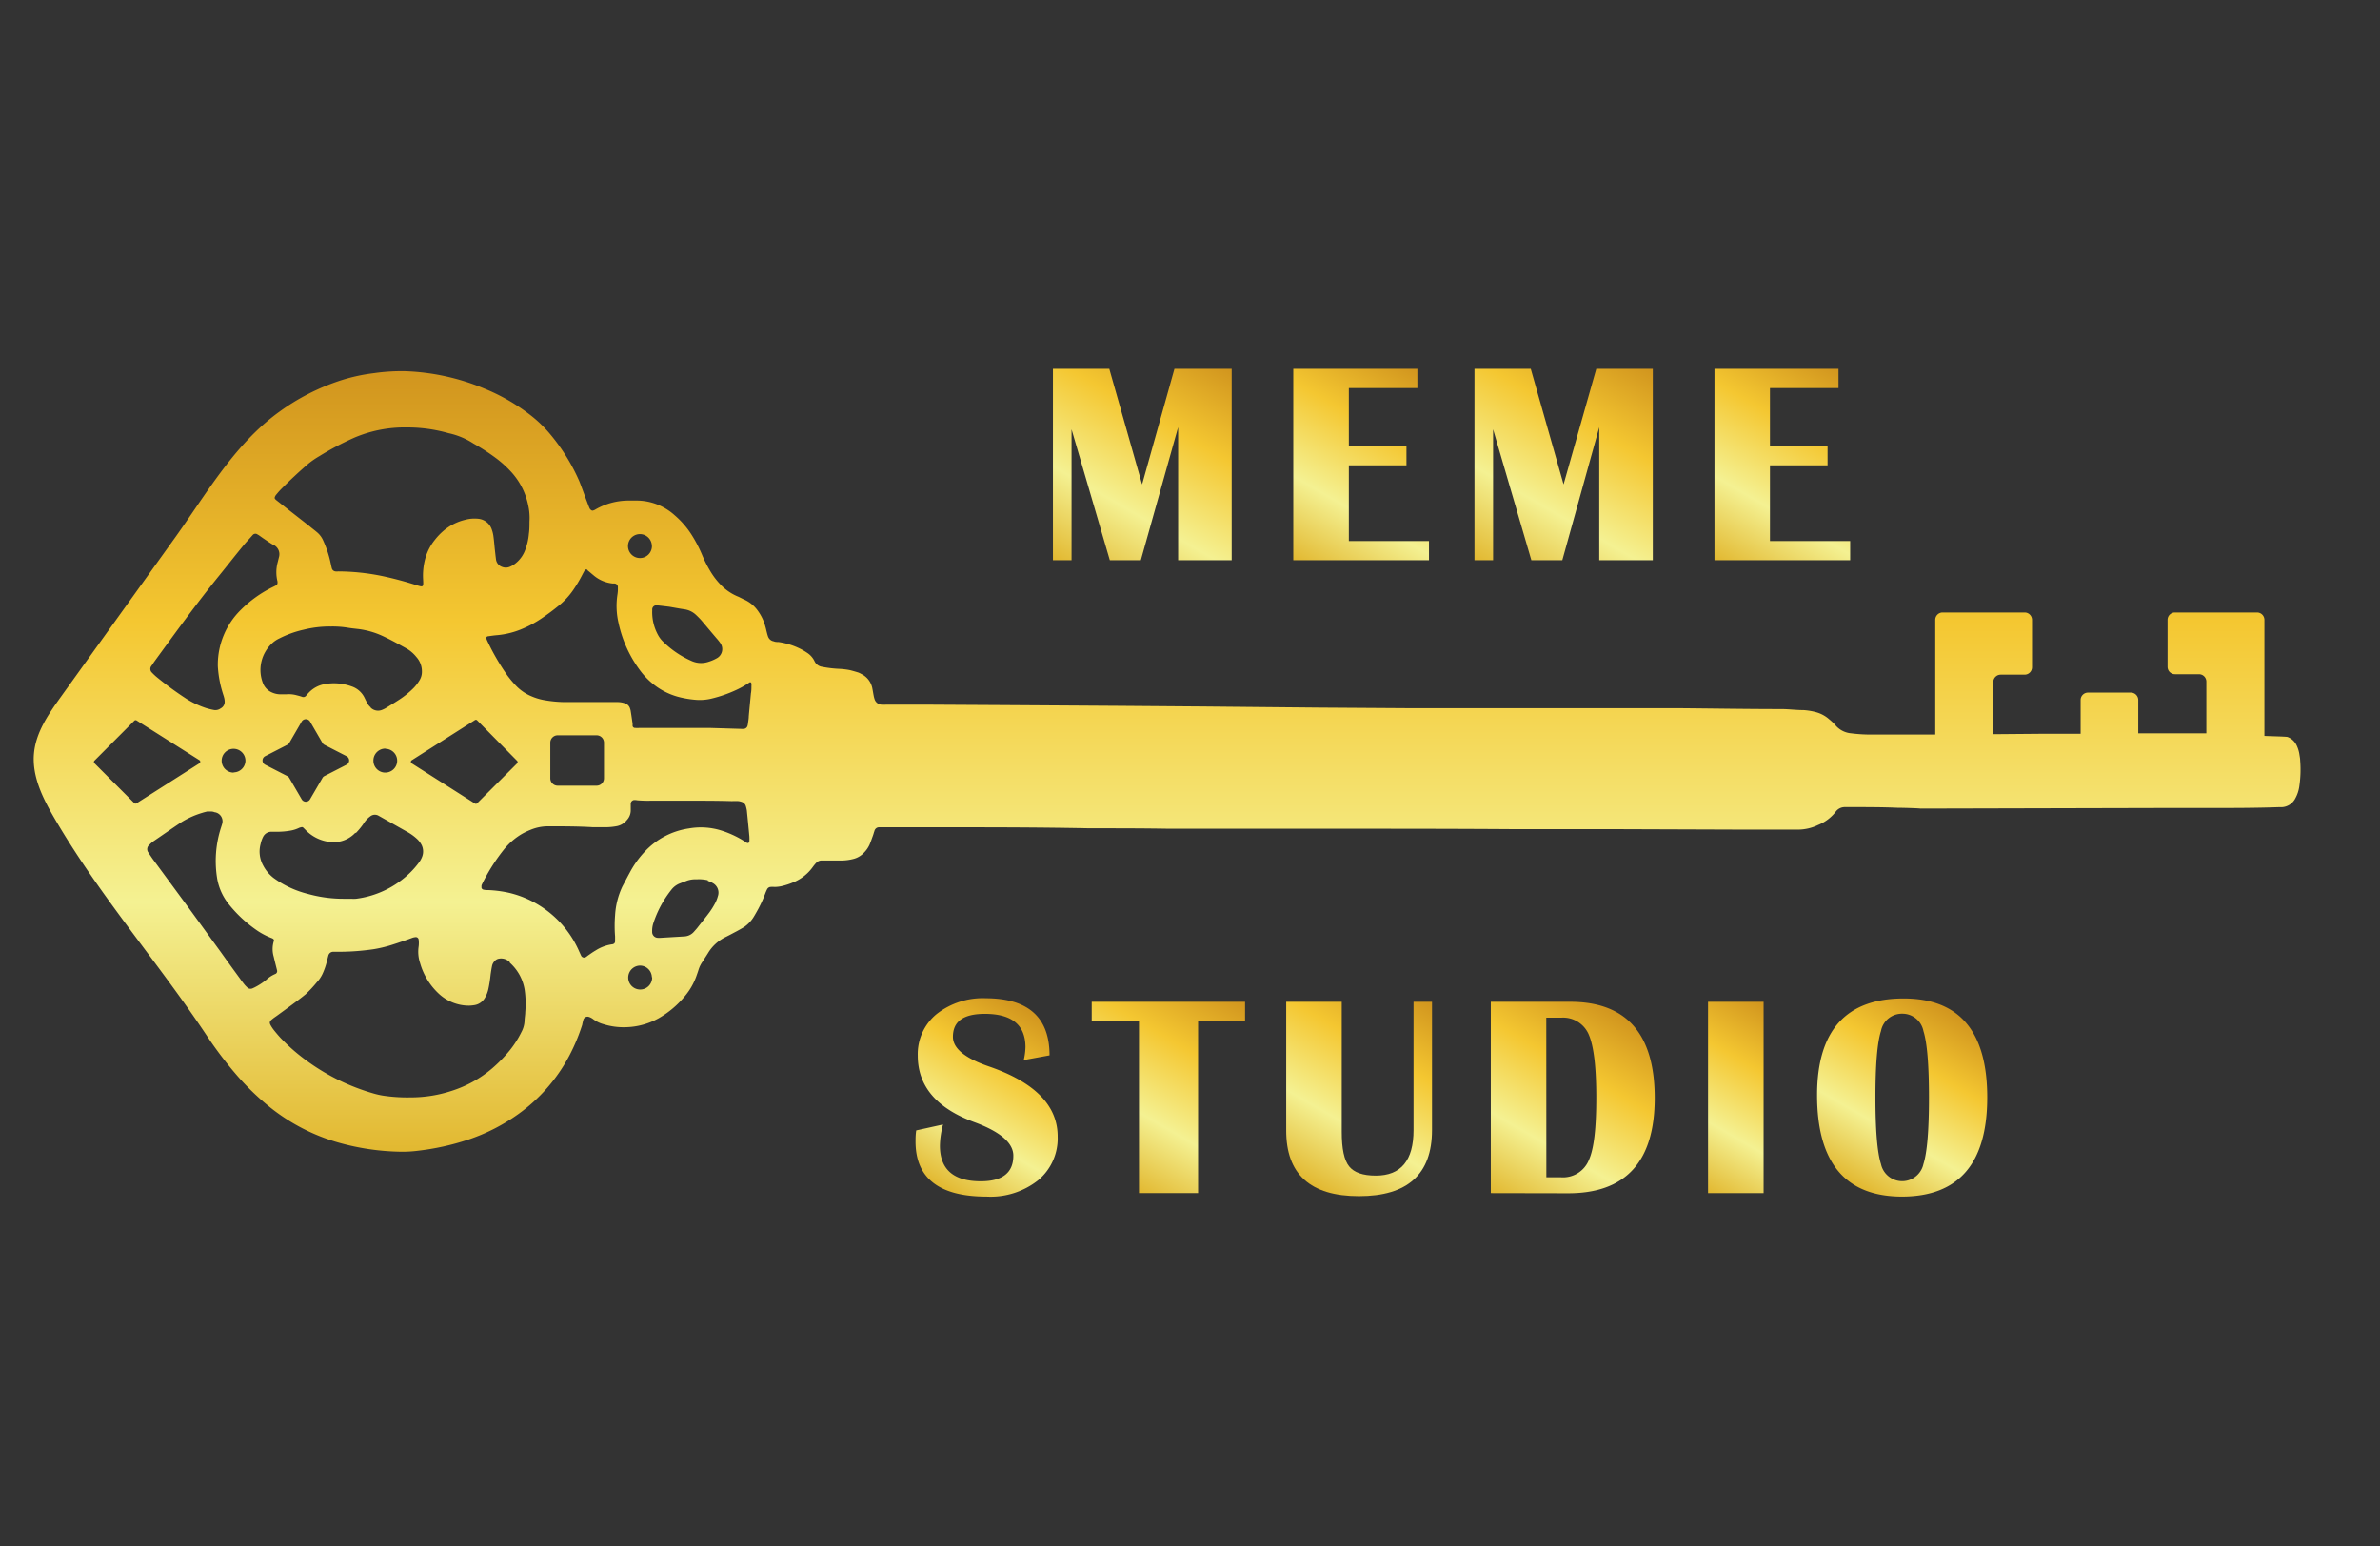 <svg xmlns="http://www.w3.org/2000/svg" xmlns:xlink="http://www.w3.org/1999/xlink" viewBox="0 0 322.21 209.36"><rect x="0" y="0" width="322.21" height="209.36" fill="#333333" stroke="none"/><defs><style>.cls-1{fill:url(#linear-gradient);}.cls-2{fill:url(#linear-gradient-2);}.cls-3{fill:url(#linear-gradient-3);}.cls-4{fill:url(#linear-gradient-4);}.cls-5{fill:url(#linear-gradient-5);}.cls-6{fill:url(#linear-gradient-6);}.cls-7{fill:url(#linear-gradient-7);}.cls-8{fill:url(#linear-gradient-8);}.cls-9{fill:url(#linear-gradient-9);}.cls-10{fill:url(#linear-gradient-10);}.cls-11{fill:url(#linear-gradient-11);}</style><linearGradient id="linear-gradient" x1="-18.83" y1="-307.51" x2="-18.83" y2="-413.1" gradientTransform="matrix(1, 0, 0, -1, 176.85, -257.17)" gradientUnits="userSpaceOnUse"><stop offset="0" stop-color="#d49120"/><stop offset="0" stop-color="#d1951e"/><stop offset="0.32" stop-color="#f4c731"/><stop offset="0.68" stop-color="#f4f192"/><stop offset="1" stop-color="#e2b830"/></linearGradient><linearGradient id="linear-gradient-2" x1="163.28" y1="47.94" x2="146.02" y2="77.85" gradientTransform="matrix(1, 0, 0, 1, 0, 0)" xlink:href="#linear-gradient"/><linearGradient id="linear-gradient-3" x1="191.79" y1="49.89" x2="176.37" y2="76.58" gradientTransform="matrix(1, 0, 0, 1, 0, 0)" xlink:href="#linear-gradient"/><linearGradient id="linear-gradient-4" x1="220.3" y1="47.94" x2="203.03" y2="77.85" gradientTransform="matrix(1, 0, 0, 1, 0, 0)" xlink:href="#linear-gradient"/><linearGradient id="linear-gradient-5" x1="248.8" y1="49.89" x2="233.39" y2="76.58" gradientTransform="matrix(1, 0, 0, 1, 0, 0)" xlink:href="#linear-gradient"/><linearGradient id="linear-gradient-6" x1="140.28" y1="137.15" x2="126.83" y2="160.46" gradientTransform="matrix(1, 0, 0, 1, 0, 0)" xlink:href="#linear-gradient"/><linearGradient id="linear-gradient-7" x1="164.01" y1="133.01" x2="149.21" y2="158.64" gradientTransform="matrix(1, 0, 0, 1, 0, 0)" xlink:href="#linear-gradient"/><linearGradient id="linear-gradient-8" x1="190.89" y1="133.91" x2="176.07" y2="159.59" gradientTransform="matrix(1, 0, 0, 1, 0, 0)" xlink:href="#linear-gradient"/><linearGradient id="linear-gradient-9" x1="217.69" y1="136.36" x2="202.83" y2="162.11" gradientTransform="matrix(1, 0, 0, 1, 0, 0)" xlink:href="#linear-gradient"/><linearGradient id="linear-gradient-10" x1="241.55" y1="137.24" x2="228.45" y2="159.92" gradientTransform="matrix(1, 0, 0, 1, 0, 0)" xlink:href="#linear-gradient"/><linearGradient id="linear-gradient-11" x1="264.29" y1="136.82" x2="250.77" y2="160.24" gradientTransform="matrix(1, 0, 0, 1, 0, 0)" xlink:href="#linear-gradient"/></defs><title>memelogo</title><g id="圖層_1" data-name="圖層 1"><path class="cls-1" d="M50.65,50.52a24.42,24.42,0,0,0-4.38.94,29.82,29.82,0,0,0-8.47,4.3c-6.21,4.49-10,11.38-14.49,17.57l-15.06,21c-1.65,2.3-3.35,4.74-3.64,7.56-.34,3.21,1.23,6.28,2.86,9.06C13.52,121.3,21.4,130.29,28,140.22a52.63,52.63,0,0,0,3.76,5,34.85,34.85,0,0,0,4.71,4.62,26.34,26.34,0,0,0,9.43,4.87A32.7,32.7,0,0,0,54,155.92a16.55,16.55,0,0,0,2.44-.11,34.05,34.05,0,0,0,6.92-1.51,25.48,25.48,0,0,0,6.74-3.42,22.76,22.76,0,0,0,7-8,25.71,25.71,0,0,0,1.72-4.13A6.24,6.24,0,0,1,79,138a.59.59,0,0,1,.75-.32,2,2,0,0,1,.5.26,4.2,4.2,0,0,0,1.45.72,9.14,9.14,0,0,0,3,.41,9.61,9.61,0,0,0,4.52-1.24,12.79,12.79,0,0,0,3.53-3,8.77,8.77,0,0,0,1.5-2.6c.12-.34.24-.67.34-1a3.87,3.87,0,0,1,.5-1c.25-.39.5-.77.75-1.17a5.65,5.65,0,0,1,2.36-2.18c.52-.25,1-.52,1.52-.79.33-.18.67-.37,1-.57A4.49,4.49,0,0,0,102,124.2c.11-.18.22-.36.33-.56a17.26,17.26,0,0,0,1.26-2.64,5.42,5.42,0,0,1,.26-.6.58.58,0,0,1,.45-.32,3.43,3.43,0,0,1,.56,0,4.52,4.52,0,0,0,1-.12,9.47,9.47,0,0,0,1.48-.48,6.06,6.06,0,0,0,2.72-2.13,5,5,0,0,1,.47-.56,1,1,0,0,1,.65-.29H112c.68,0,1.36,0,2,0a6.48,6.48,0,0,0,1.45-.19,2.93,2.93,0,0,0,1.53-.88,3.73,3.73,0,0,0,.74-1.07c.16-.37.29-.76.43-1.14s.14-.47.23-.7A.65.65,0,0,1,119,112c.51,0,1,0,1.55,0,2.12,0,4.24,0,6.36,0,6.85,0,13.7,0,20.56.14,3.59,0,7.17,0,10.76.06l21.14,0c8.62,0,17.24,0,25.86.06,4.65,0,9.3,0,13.95,0l17.05.06c2.39,0,4.78,0,7.18,0a6.34,6.34,0,0,0,2.75-.64,5.67,5.67,0,0,0,2.33-1.74,1.52,1.52,0,0,1,1.24-.67l1.06,0c2,0,4.08,0,6.12.09.84,0,2.91.07,3.09.11l32.69-.08,6.45,0c3.1,0,6.19,0,9.3-.11l.48,0a2.18,2.18,0,0,0,1.83-1.2,4.7,4.7,0,0,0,.52-1.53,15.34,15.34,0,0,0,.13-3.58c0-.27-.06-.54-.1-.81a4.3,4.3,0,0,0-.38-1.25,2.22,2.22,0,0,0-1.22-1.13c-.18-.07-2.95-.12-3.14-.15V83.92a1,1,0,0,0-1-1H294.45a1,1,0,0,0-1,1v6.36a1,1,0,0,0,1,1h3.25a1,1,0,0,1,1,1v7h-9.22V94.77a1,1,0,0,0-1-1h-5.8a1,1,0,0,0-1,1v4.57h-4.73l-7.09.06V92.34a1,1,0,0,1,1-1h3.24a1,1,0,0,0,1-1V83.92a1,1,0,0,0-1-1H263a1,1,0,0,0-1,1V99.45l-2.35,0c-2.17,0-4.35,0-6.53,0a21.19,21.19,0,0,1-2.52-.17,3.13,3.13,0,0,1-2.12-1.1,6.74,6.74,0,0,0-.82-.78,4.45,4.45,0,0,0-1.87-1,8.86,8.86,0,0,0-1.61-.26c-1,0-1.95-.13-2.94-.14-4.67,0-9.35-.08-14-.12l-11.74,0-11.51,0-13.29,0-12.16-.08L163,95.65l-11.5-.09-15.5-.1L125.6,95.4l-5.63,0a4.64,4.64,0,0,1-.65,0,1.05,1.05,0,0,1-.91-.72,3.41,3.41,0,0,1-.14-.55c-.06-.29-.1-.59-.16-.88a2.71,2.71,0,0,0-1.5-2,2.53,2.53,0,0,0-.44-.21c-.37-.11-.73-.22-1.1-.31a10,10,0,0,0-1.54-.18,15.51,15.51,0,0,1-2.26-.28,1.33,1.33,0,0,1-1-.76,2.78,2.78,0,0,0-1-1.13c-.19-.13-.37-.24-.56-.35a9.67,9.67,0,0,0-3.31-1.11c-.21,0-.43,0-.64-.09a1,1,0,0,1-.78-.65,5,5,0,0,1-.16-.55c-.07-.26-.12-.53-.2-.79a6.38,6.38,0,0,0-1-2.12,4.47,4.47,0,0,0-1.94-1.58L100,80.8a6.85,6.85,0,0,1-2.31-1.51,10,10,0,0,1-1.5-1.92A17,17,0,0,1,95,75a18,18,0,0,0-1.19-2.31,11.9,11.9,0,0,0-2.46-2.92,7.68,7.68,0,0,0-5.23-2c-.38,0-.76,0-1.14,0a9,9,0,0,0-4.36,1.2,1.22,1.22,0,0,1-.37.16.32.32,0,0,1-.22-.07.69.69,0,0,1-.21-.24c-.14-.32-.26-.66-.39-1-.34-.89-.65-1.79-1-2.67a26.42,26.42,0,0,0-3.78-6.17,17.28,17.28,0,0,0-3-2.9,26.2,26.2,0,0,0-6.15-3.5,30.53,30.53,0,0,0-10.62-2.32A26.11,26.11,0,0,0,50.65,50.52ZM298.73,99.35h0C298.44,99.36,298.55,99.36,298.73,99.35ZM29,96.13a8.93,8.93,0,0,1-1.05-.25,12.17,12.17,0,0,1-2.68-1.25,44.32,44.32,0,0,1-4.1-3,7.81,7.81,0,0,1-.59-.56.67.67,0,0,1-.09-.91c.14-.18.26-.38.39-.57,2.86-3.92,5.7-7.85,8.79-11.66,1.08-1.33,2.14-2.69,3.22-4,.42-.52.89-1,1.34-1.52a.48.48,0,0,1,.62-.06,2.8,2.8,0,0,1,.32.2l.45.32c.44.29.86.6,1.32.86a1.4,1.4,0,0,1,.83,1.69c-.07.27-.13.54-.2.8a5.08,5.08,0,0,0,0,2.51.88.88,0,0,1,0,.16.37.37,0,0,1-.2.36c-.19.11-.39.2-.59.3a16.19,16.19,0,0,0-4.16,3,10.42,10.42,0,0,0-3.13,7.64,14.92,14.92,0,0,0,.66,3.62c.06.21.14.42.19.63a2.23,2.23,0,0,1,.08.56,1,1,0,0,1-.55.91A1.2,1.2,0,0,1,29,96.13Zm21.2-.35a2,2,0,0,1-.54-.7c-.12-.22-.22-.44-.33-.66a3,3,0,0,0-1.75-1.5,7,7,0,0,0-3.62-.3,3.88,3.88,0,0,0-2.24,1.25c-.09.09-.18.2-.27.31a.47.47,0,0,1-.58.15c-.23-.08-.46-.14-.7-.2A4,4,0,0,0,38.75,94q-.36,0-.72,0a2.82,2.82,0,0,1-1.19-.24,2.25,2.25,0,0,1-1.26-1.32A4.93,4.93,0,0,1,36.94,87a3.75,3.75,0,0,1,.89-.57,13.91,13.91,0,0,1,3.29-1.18,14.61,14.61,0,0,1,3.71-.43,13.08,13.08,0,0,1,2.12.14c.51.09,1,.14,1.54.2a11.08,11.08,0,0,1,3.28.93c1.11.51,2.18,1.11,3.25,1.7a4.7,4.7,0,0,1,1.35,1.16,2.9,2.9,0,0,1,.75,2,2.17,2.17,0,0,1-.33,1.16,5.76,5.76,0,0,1-.76,1,12.06,12.06,0,0,1-2.16,1.73c-.52.34-1.06.66-1.6,1a3.59,3.59,0,0,1-.66.31A1.42,1.42,0,0,1,50.16,95.78Zm-3.28,6.6a.65.65,0,0,1,0,1.15l-3,1.54a.57.57,0,0,0-.26.25l-1.69,2.9a.65.65,0,0,1-1.12,0l-1.69-2.9a.65.65,0,0,0-.27-.25l-3-1.54a.65.65,0,0,1,0-1.15l3-1.54a.81.81,0,0,0,.27-.25l1.69-2.91a.66.66,0,0,1,1.12,0l1.69,2.91a.69.69,0,0,0,.26.25Zm5.29-1A1.61,1.61,0,1,1,50.55,103,1.62,1.62,0,0,1,52.17,101.35Zm-20.55,3.22A1.61,1.61,0,1,1,33.23,103,1.61,1.61,0,0,1,31.62,104.57Zm-13.46,4.15-5.41-5.41a.25.25,0,0,1,0-.36l5.41-5.42a.26.26,0,0,1,.32,0L27,102.92a.25.25,0,0,1,0,.42l-8.52,5.42A.26.26,0,0,1,18.16,108.72Zm15.4,25.05a6.2,6.2,0,0,1-.45-.44c-.22-.27-.43-.55-.63-.83-.87-1.19-1.74-2.38-2.59-3.58-1.46-2-2.9-4-4.36-6l-4.88-6.63c-.22-.31-.42-.62-.63-.93a.75.75,0,0,1,.15-1,3.56,3.56,0,0,1,.54-.48c1.25-.85,2.49-1.72,3.75-2.56a11.58,11.58,0,0,1,2.88-1.3c.21-.07.43-.12.66-.18l.43,0c.17,0,.37,0,.55.09a1.24,1.24,0,0,1,1.09,1.45c-.05.22-.12.42-.19.64a14.64,14.64,0,0,0-.5,7A7.62,7.62,0,0,0,31,122.45,17.74,17.74,0,0,0,34.84,126a9.56,9.56,0,0,0,1.92,1c.28.1.38.23.3.45a3.63,3.63,0,0,0,0,2.09c.14.62.3,1.23.45,1.84a.41.41,0,0,1-.26.49,4.17,4.17,0,0,0-1.23.81,8.88,8.88,0,0,1-1.55,1l-.26.12A.68.68,0,0,1,33.56,133.77Zm14.56-21a10.18,10.18,0,0,0,1-1.2,4.25,4.25,0,0,1,.43-.59,3.15,3.15,0,0,1,.54-.49,1,1,0,0,1,1.09-.1l.5.28,3.4,1.92a6.77,6.77,0,0,1,1.44,1.06,3,3,0,0,1,.52.72,2,2,0,0,1,.1,1.51,3.1,3.1,0,0,1-.46.86,11.56,11.56,0,0,1-1.17,1.35,12.76,12.76,0,0,1-7.35,3.56,4.87,4.87,0,0,1-.66,0h-1a17.91,17.91,0,0,1-4.83-.65,13.47,13.47,0,0,1-3.89-1.64c-.27-.17-.55-.36-.81-.55a5.13,5.13,0,0,1-1.39-1.68,3.91,3.91,0,0,1-.33-2.92,3.72,3.72,0,0,1,.32-.92,1.24,1.24,0,0,1,1.11-.71l1,0a10,10,0,0,0,1.45-.13,4.44,4.44,0,0,0,1.33-.4.88.88,0,0,1,.23-.07A.41.41,0,0,1,41,112l.29.28A5.39,5.39,0,0,0,44.8,114,4,4,0,0,0,48.12,112.73Zm40.13,19.55a1.62,1.62,0,1,1-1.62-1.62A1.62,1.62,0,0,1,88.25,132.28Zm-19.26-2a6.23,6.23,0,0,1,2,3.67,13.17,13.17,0,0,1,.08,3c0,.38-.08.76-.09,1.13a3.53,3.53,0,0,1-.42,1.56,13.18,13.18,0,0,1-1.94,2.91,19.09,19.09,0,0,1-2,2,15.79,15.79,0,0,1-5.52,3.07,17.69,17.69,0,0,1-5.55.88,21.93,21.93,0,0,1-3.81-.25,11.07,11.07,0,0,1-1.11-.25,28.79,28.79,0,0,1-9.19-4.49,25.7,25.7,0,0,1-3.44-3c-.35-.37-.68-.77-1-1.17a5.07,5.07,0,0,1-.36-.54c-.23-.39-.21-.57.13-.85s.43-.32.65-.48c.88-.64,1.76-1.28,2.63-1.93.44-.32.87-.66,1.29-1A16.32,16.32,0,0,0,42.88,133a4.27,4.27,0,0,0,.78-1.14,9.06,9.06,0,0,0,.57-1.61c.08-.28.14-.58.22-.86a.67.67,0,0,1,.65-.53h.49a32.76,32.76,0,0,0,5-.35,17.53,17.53,0,0,0,2.77-.69c.67-.21,1.34-.45,2-.68l.54-.2a3,3,0,0,1,.32-.06.39.39,0,0,1,.46.35,3.77,3.77,0,0,1,0,.89,4.81,4.81,0,0,0,.19,2.26,9,9,0,0,0,2.51,4.13,6,6,0,0,0,4.14,1.64,5.43,5.43,0,0,0,.81-.09,2,2,0,0,0,1.34-1,4.09,4.09,0,0,0,.44-1.13,17.45,17.45,0,0,0,.31-2c.06-.38.11-.75.19-1.13a1.34,1.34,0,0,1,.38-.71,1,1,0,0,1,.56-.3A1.64,1.64,0,0,1,69,130.25Zm26.82-11.08a2.69,2.69,0,0,1,.65.29,1.47,1.47,0,0,1,.69,1.77,4.67,4.67,0,0,1-.4,1,10.07,10.07,0,0,1-.77,1.22c-.53.71-1.1,1.41-1.64,2.1-.13.16-.27.31-.41.47a1.83,1.83,0,0,1-1.34.66l-3.18.19a2.83,2.83,0,0,1-.41,0,.79.79,0,0,1-.75-.83,3.33,3.33,0,0,1,.18-1.21,14.52,14.52,0,0,1,2.44-4.49,2.64,2.64,0,0,1,1.14-.84l.86-.33a3.36,3.36,0,0,1,1.38-.22A5.35,5.35,0,0,1,95.81,119.17ZM86.3,108.35a16.68,16.68,0,0,0,1.87.05H92.9c2.07,0,4.14,0,6.2.06a8.7,8.7,0,0,1,.89,0,2.49,2.49,0,0,1,.47.12.83.83,0,0,1,.5.52,4.44,4.44,0,0,1,.15.63c.12,1.16.23,2.33.34,3.49a5.93,5.93,0,0,1,0,.73.23.23,0,0,1-.31.17l-.48-.3a13.4,13.4,0,0,0-3.11-1.41,9.26,9.26,0,0,0-4.28-.25,10.16,10.16,0,0,0-6,3.16,13,13,0,0,0-2,2.8c-.34.62-.66,1.25-1,1.88a10.58,10.58,0,0,0-1,3.93,18.08,18.08,0,0,0,0,2.85c0,.22,0,.43,0,.65a.38.38,0,0,1-.32.4H83a5.6,5.6,0,0,0-2.36.85c-.35.2-.68.44-1,.66-.11.08-.22.17-.33.24a.45.45,0,0,1-.63-.18l-.24-.52a13.84,13.84,0,0,0-9.5-8,16.08,16.08,0,0,0-2.75-.37c-.24,0-.49,0-.73-.06a.34.34,0,0,1-.27-.42,1,1,0,0,1,0-.17,2.14,2.14,0,0,1,.1-.22,25.47,25.47,0,0,1,3-4.71,8.91,8.91,0,0,1,2.48-2.09,9.32,9.32,0,0,1,1-.47,6.21,6.21,0,0,1,2.45-.5c2,0,4,0,6,.12.65,0,1.3,0,2,0a8.42,8.42,0,0,0,1.22-.13,2.3,2.3,0,0,0,1.44-.85,1.9,1.9,0,0,0,.51-1.26c0-.19,0-.37,0-.56s0-.28,0-.41a.52.52,0,0,1,.49-.47A2.64,2.64,0,0,1,86.3,108.35Zm-5.53-8.8a1,1,0,0,1,1,1v4.82a1,1,0,0,1-1,1H75.5a1,1,0,0,1-1-1v-4.82a1,1,0,0,1,1-1ZM70,103a.25.25,0,0,1,0,.36l-5.42,5.41a.25.25,0,0,1-.31,0l-8.53-5.42a.25.25,0,0,1,0-.42l8.53-5.42a.24.24,0,0,1,.31,0Zm19.4-21,1.18.14c.66.11,1.32.24,2,.34a2.87,2.87,0,0,1,1.66.78c.26.25.52.5.75.77.66.78,1.32,1.57,2,2.37a7,7,0,0,1,.53.66A1.41,1.41,0,0,1,97,89.14a5.53,5.53,0,0,1-1.12.47,3.13,3.13,0,0,1-2.29-.14,12.7,12.7,0,0,1-3.92-2.7,3.59,3.59,0,0,1-.61-.85,6.39,6.39,0,0,1-.76-3.28,1.62,1.62,0,0,1,0-.2.57.57,0,0,1,.61-.49Zm-9.85-4.78c.28.22.55.46.82.68A4.68,4.68,0,0,0,83,79a1,1,0,0,1,.24,0,.48.48,0,0,1,.41.44c0,.14,0,.28,0,.41a4.76,4.76,0,0,1-.06.65,10.2,10.2,0,0,0,.16,3.89,16.52,16.52,0,0,0,3.12,6.66,10.06,10.06,0,0,0,1.81,1.76,9.25,9.25,0,0,0,3.45,1.61,13.57,13.57,0,0,0,2,.32,6.68,6.68,0,0,0,2.27-.18,17.72,17.72,0,0,0,3.3-1.16,11.91,11.91,0,0,0,1.76-1c.12-.09.26,0,.27.17a1.69,1.69,0,0,1,0,.32c0,.33,0,.65-.07,1-.09,1-.2,2.06-.29,3.09,0,.32-.07.65-.11,1a1.65,1.65,0,0,1-.07.32.56.56,0,0,1-.49.38,2.67,2.67,0,0,1-.4,0L96,98.55H93.42v0l-6.77,0a6,6,0,0,1-.73,0,.33.33,0,0,1-.28-.26c0-.11,0-.21,0-.32-.08-.57-.16-1.13-.25-1.69a1.67,1.67,0,0,0-.08-.32,1.06,1.06,0,0,0-.7-.74,3.13,3.13,0,0,0-1-.17H82.47l-6.12,0a17,17,0,0,1-2.76-.28,7.69,7.69,0,0,1-1.63-.5,6.14,6.14,0,0,1-2.08-1.41,14,14,0,0,1-1.21-1.44A31,31,0,0,1,66,86.83c-.06-.12-.11-.25-.16-.38a.24.24,0,0,1,.19-.3c.44-.06.87-.13,1.3-.16a11.36,11.36,0,0,0,3.53-.92,14.67,14.67,0,0,0,2.43-1.33c.84-.56,1.64-1.16,2.42-1.8a10.07,10.07,0,0,0,2.06-2.31,17.5,17.5,0,0,0,1.07-1.83c.1-.19.2-.38.31-.57A.24.24,0,0,1,79.54,77.17Zm8.71-3.29a1.62,1.62,0,1,1-1.62-1.62A1.62,1.62,0,0,1,88.25,73.88ZM60.73,58.65a10,10,0,0,1,3.37,1.4,28.39,28.39,0,0,1,3.08,2,14.85,14.85,0,0,1,2,1.81,9.48,9.48,0,0,1,2.32,4.51,7.87,7.87,0,0,1,.18,2.27c0,.54,0,1.08-.08,1.63a7.88,7.88,0,0,1-.54,2.29,4.09,4.09,0,0,1-1.18,1.64,3.2,3.2,0,0,1-.9.55,1.39,1.39,0,0,1-1,0,1.24,1.24,0,0,1-.83-1c-.06-.46-.11-.92-.16-1.37s-.1-1.14-.18-1.71a4.37,4.37,0,0,0-.22-.95,2.14,2.14,0,0,0-1.86-1.49,4.87,4.87,0,0,0-1.78.15A7,7,0,0,0,60,71.9a8.33,8.33,0,0,0-1.12,1.18,7,7,0,0,0-1.38,2.83,8.83,8.83,0,0,0-.22,2.51c.06,1.12.06,1.09-1,.77A46.31,46.31,0,0,0,51.81,78a30.19,30.19,0,0,0-6-.64,1.79,1.79,0,0,1-.4,0,.57.57,0,0,1-.48-.4c-.07-.26-.12-.52-.18-.79a14.6,14.6,0,0,0-1-3,3,3,0,0,0-.82-1.1c-.33-.28-.68-.54-1-.81-1.5-1.18-3-2.34-4.49-3.52a1,1,0,0,1-.23-.23.31.31,0,0,1,0-.23,1.08,1.08,0,0,1,.21-.34c.21-.25.42-.5.65-.73q1.78-1.8,3.7-3.45a11.39,11.39,0,0,1,1.46-1A39,39,0,0,1,48,59.24a17.43,17.43,0,0,1,7.13-1.37A20.2,20.2,0,0,1,60.73,58.65Z"/><path class="cls-2" d="M166.75,49.94v25.9H159.5v-18l-5.05,18h-4.2l-5.18-17.72V75.84h-2.52V49.94h7.63l4.44,15.64L159,49.94Z"/><path class="cls-3" d="M191.89,49.94v2.6h-9.28v7.84h7.8V63h-7.8V73.25h10.85v2.59H175.09V49.94Z"/><path class="cls-4" d="M223.76,49.94v25.9h-7.25v-18l-5,18h-4.19l-5.18-17.72V75.84h-2.52V49.94h7.62l4.44,15.64,4.43-15.64Z"/><path class="cls-5" d="M248.9,49.94v2.6h-9.28v7.84h7.8V63h-7.8V73.25h10.86v2.59H232.11V49.94Z"/><path class="cls-6" d="M142.09,142.88l-3.49.64a8.5,8.5,0,0,0,.23-1.74q0-4.51-5.49-4.52c-2.88,0-4.33,1-4.33,3.11,0,1.56,1.62,2.89,4.84,4q9.35,3.21,9.34,9.49a7.37,7.37,0,0,1-2.62,5.91,10.4,10.4,0,0,1-7,2.23q-9.63,0-9.62-7.46c0-.41,0-.9.09-1.5l3.63-.8a11.89,11.89,0,0,0-.42,2.87q0,4.81,5.52,4.82,4.42,0,4.42-3.47c0-1.72-1.76-3.24-5.29-4.54q-7.65-2.81-7.65-9a7,7,0,0,1,2.55-5.63,10.13,10.13,0,0,1,6.71-2.14Q142.09,135.19,142.09,142.88Z"/><path class="cls-7" d="M168.56,135.63v2.6H162.2v23.3h-8v-23.3h-6.4v-2.6Z"/><path class="cls-8" d="M193.87,135.63V153q0,8.94-9.89,8.94T174.13,153V135.63h7.52v17.61c0,2.28.32,3.83,1,4.67s1.86,1.25,3.62,1.25q5.1,0,5.1-6.15V135.63Z"/><path class="cls-9" d="M201.83,161.53v-25.9h10.74q11.44,0,11.45,13t-11.86,12.92Zm7.52-2.14h2a3.77,3.77,0,0,0,3.76-2.35c.7-1.56,1-4.38,1-8.47s-.34-6.91-1-8.46a3.77,3.77,0,0,0-3.77-2.33h-2Z"/><path class="cls-10" d="M238.76,135.63v25.9h-7.52v-25.9Z"/><path class="cls-11" d="M257.73,135.18q11.31,0,11.31,13.39T257.52,162Q246,162,246,148.27,246,135.17,257.73,135.18Zm-.21,2.06a2.88,2.88,0,0,0-2.87,2.35q-.75,2.34-.75,9c0,4.43.25,7.42.75,9a2.94,2.94,0,0,0,5.75,0c.5-1.57.75-4.56.75-9s-.25-7.41-.75-9A2.9,2.9,0,0,0,257.52,137.24Z"/></g></svg>